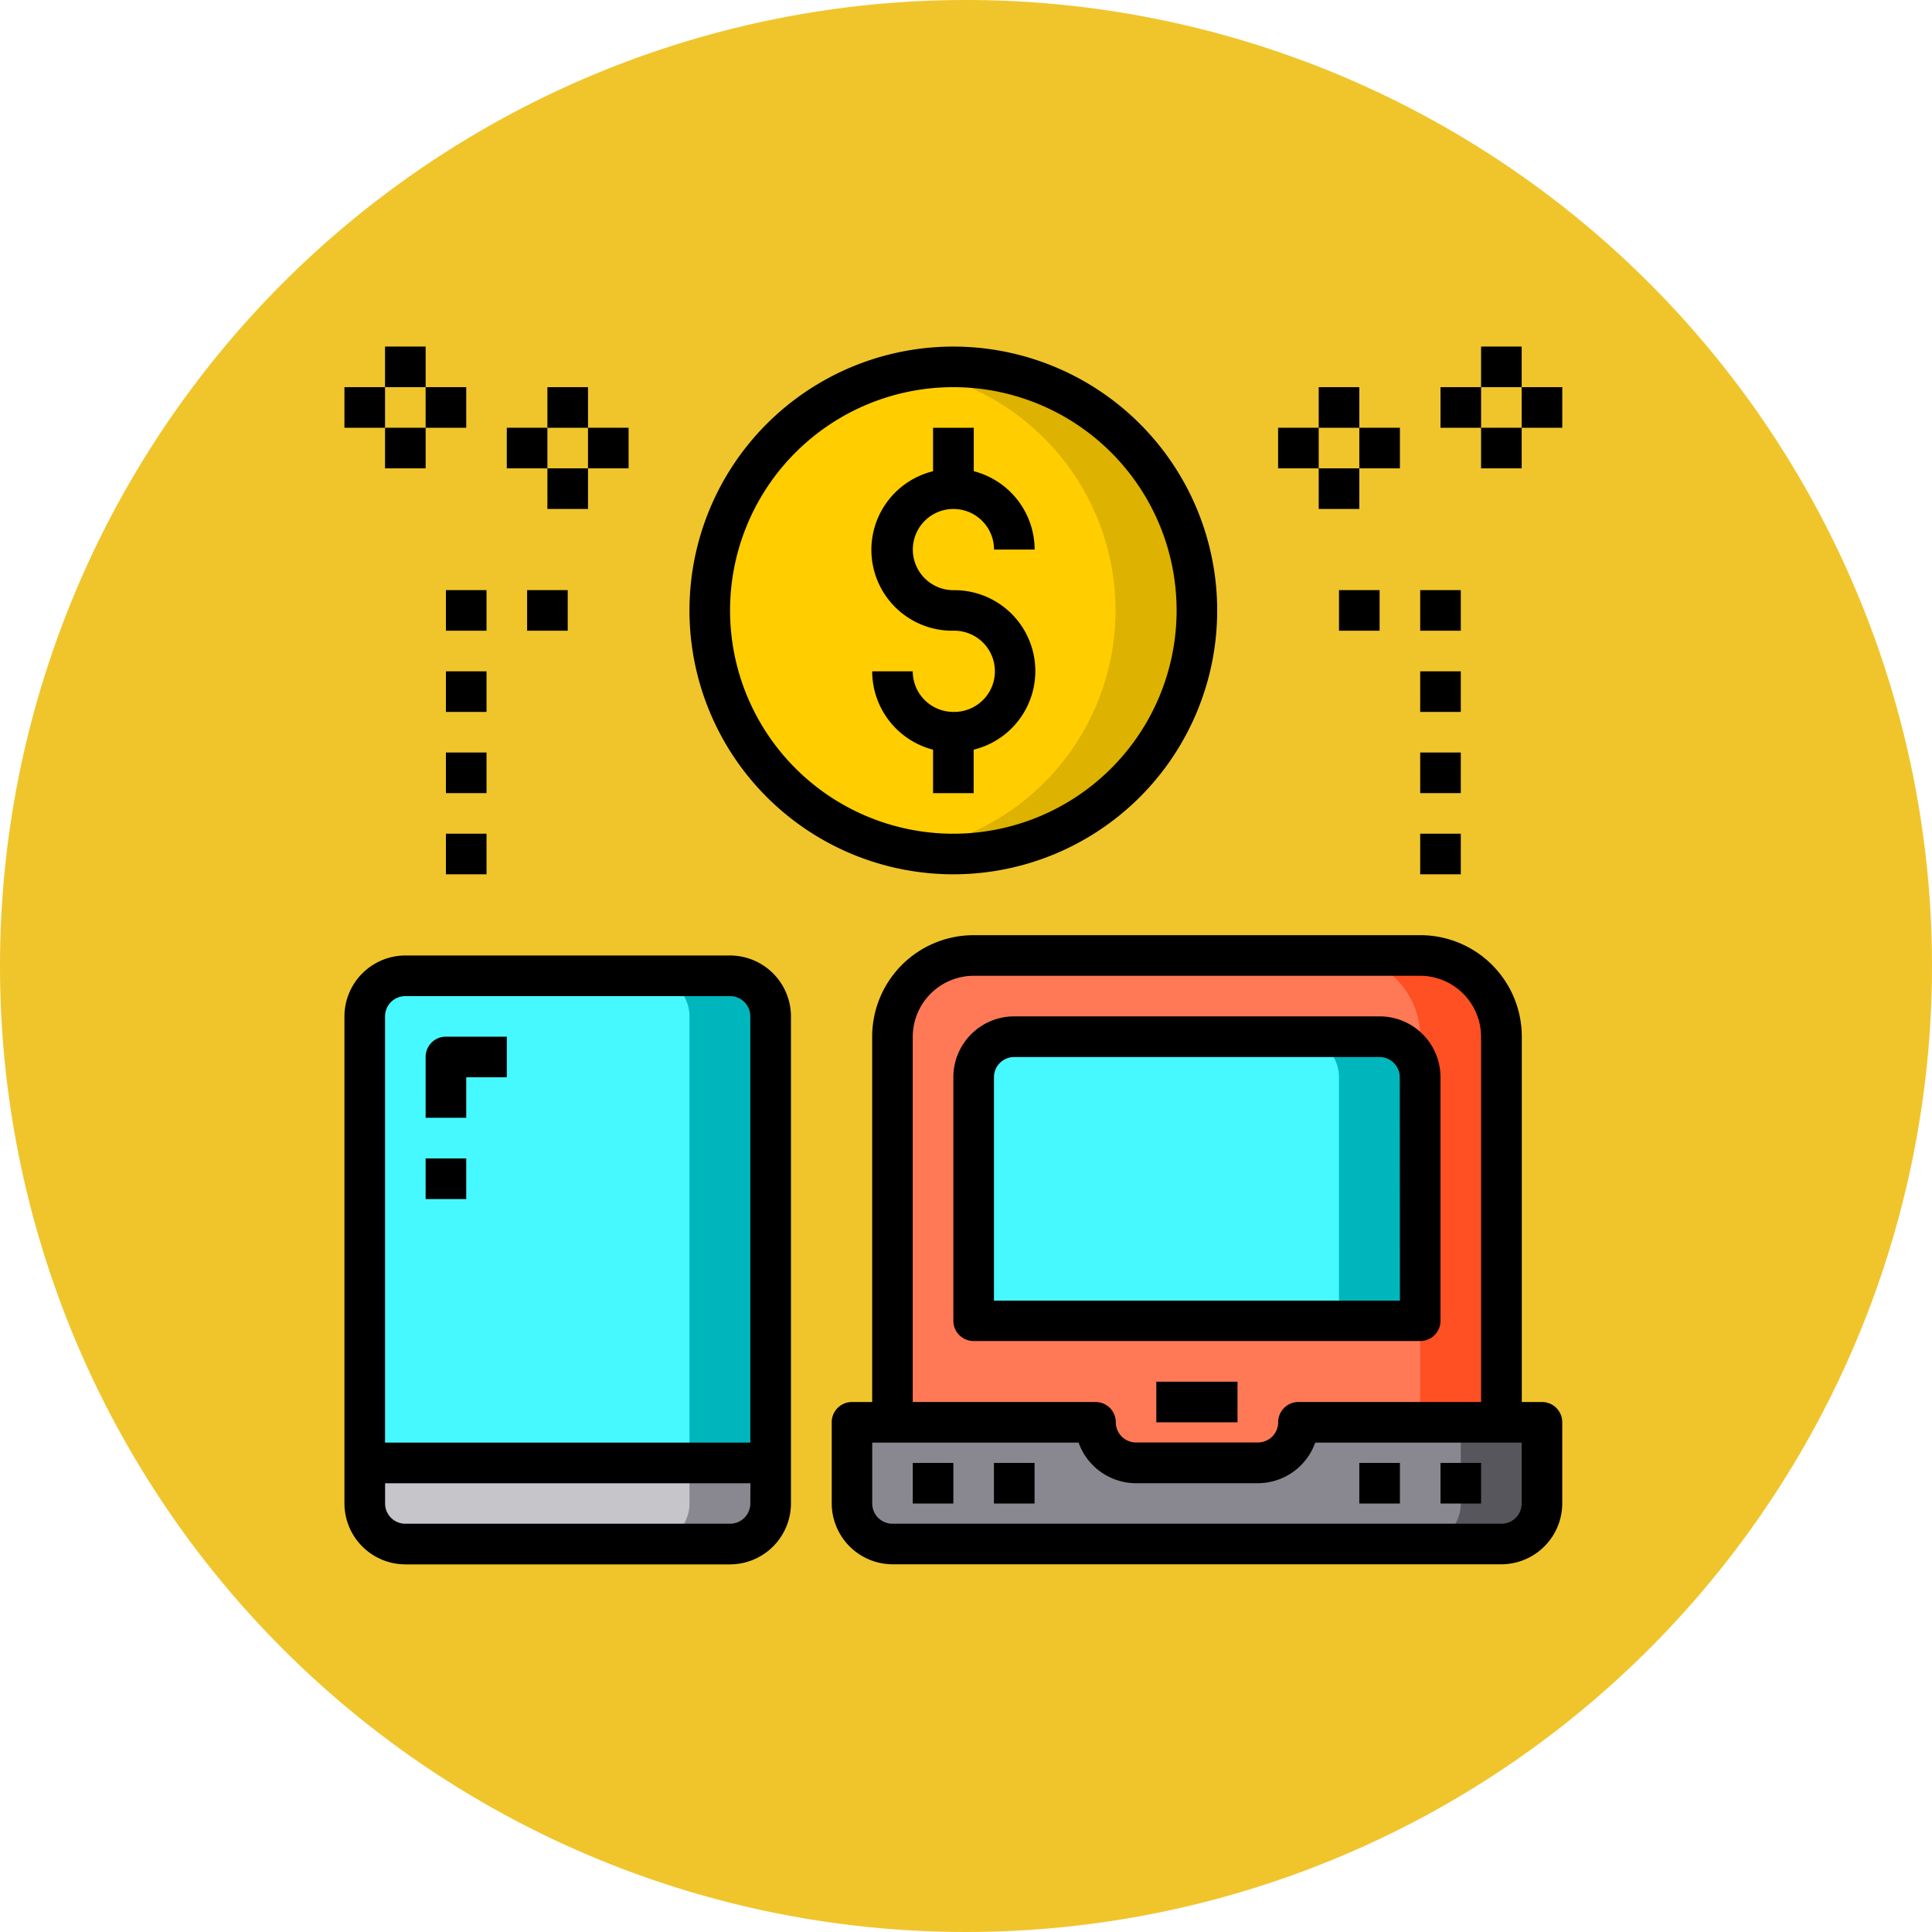 <svg xmlns="http://www.w3.org/2000/svg" width="76.414" height="76.414" viewBox="0 0 76.414 76.414">
  <g id="Grupo_1103923" data-name="Grupo 1103923" transform="translate(-919.793 -2043.293)">
    <g id="Grupo_1101761" data-name="Grupo 1101761" transform="translate(630.5 -884)">
      <g id="Grupo_1101752" data-name="Grupo 1101752">
        <path id="Trazado_878240" data-name="Trazado 878240" d="M38.207,0A38.207,38.207,0,1,1,0,38.207,38.207,38.207,0,0,1,38.207,0Z" transform="translate(289.293 2927.293)" fill="#f0c52c"/>
      </g>
    </g>
    <g id="internet-tablet-money-laptop-shopping_online" data-name="internet-tablet-money-laptop-shopping online" transform="translate(931.416 2055)">
      <circle id="Elipse_11788" data-name="Elipse 11788" cx="9.572" cy="9.572" r="9.572" transform="translate(16.587 2.912)" fill="#ffcd00"/>
      <path id="Trazado_887013" data-name="Trazado 887013" d="M41.239,12.633A9.624,9.624,0,0,1,30,22.13,9.633,9.633,0,0,0,30,3.136a9.624,9.624,0,0,1,11.239,9.5Z" transform="translate(-5.522 -0.197)" fill="#ddb200"/>
      <path id="Trazado_887014" data-name="Trazado 887014" d="M19.056,57v1.606a1.61,1.61,0,0,1-1.606,1.606H4.606A1.61,1.61,0,0,1,3,58.606V57Z" transform="translate(-0.197 -10.846)" fill="#c6c5ca"/>
      <path id="Trazado_887015" data-name="Trazado 887015" d="M19.056,34.606V52.267H3V34.606A1.61,1.61,0,0,1,4.606,33H17.45a1.61,1.61,0,0,1,1.606,1.606Z" transform="translate(-0.197 -6.113)" fill="#46f8ff"/>
      <path id="Trazado_887016" data-name="Trazado 887016" d="M21.817,57v1.606a1.61,1.61,0,0,1-1.606,1.606H17a1.61,1.61,0,0,0,1.606-1.606V57Z" transform="translate(-2.958 -10.846)" fill="#898890"/>
      <path id="Trazado_887017" data-name="Trazado 887017" d="M21.817,34.606V52.267H18.606V34.606A1.61,1.61,0,0,0,17,33h3.211a1.61,1.61,0,0,1,1.606,1.606Z" transform="translate(-2.958 -6.113)" fill="#00b6bd"/>
      <path id="Trazado_887018" data-name="Trazado 887018" d="M54.295,55v3.211a1.61,1.61,0,0,1-1.606,1.606H28.606A1.61,1.61,0,0,1,27,58.211V55h9.633a1.61,1.61,0,0,0,1.606,1.606h4.817A1.61,1.61,0,0,0,44.661,55Z" transform="translate(-4.93 -10.452)" fill="#898890"/>
      <path id="Trazado_887019" data-name="Trazado 887019" d="M53.084,35.211V50.464H45.056A1.61,1.61,0,0,1,43.45,52.07H38.633a1.61,1.61,0,0,1-1.606-1.606H29V35.211A3.211,3.211,0,0,1,32.211,32H49.873A3.211,3.211,0,0,1,53.084,35.211Z" transform="translate(-5.325 -5.916)" fill="#ff7956"/>
      <path id="Trazado_887020" data-name="Trazado 887020" d="M59.817,55v3.211a1.61,1.61,0,0,1-1.606,1.606H55a1.61,1.61,0,0,0,1.606-1.606V55Z" transform="translate(-10.452 -10.452)" fill="#57565c"/>
      <path id="Trazado_887021" data-name="Trazado 887021" d="M57.422,35.211V50.464H54.211V35.211A3.211,3.211,0,0,0,51,32h3.211A3.211,3.211,0,0,1,57.422,35.211Z" transform="translate(-9.663 -5.916)" fill="#ff5023"/>
      <path id="Trazado_887022" data-name="Trazado 887022" d="M50.661,37.606v9.633H33V37.606A1.61,1.61,0,0,1,34.606,36h14.45A1.61,1.61,0,0,1,50.661,37.606Z" transform="translate(-6.113 -6.705)" fill="#46f8ff"/>
      <path id="Trazado_887023" data-name="Trazado 887023" d="M53.817,37.606v9.633H50.606V37.606A1.61,1.61,0,0,0,49,36h3.211A1.61,1.61,0,0,1,53.817,37.606Z" transform="translate(-9.269 -6.705)" fill="#00b6bd"/>
      <path id="Trazado_887024" data-name="Trazado 887024" d="M54.1,49.464h-.8V35.014A4.014,4.014,0,0,0,49.281,31H31.62a4.014,4.014,0,0,0-4.014,4.014v14.45h-.8a.8.8,0,0,0-.8.8v3.211a2.416,2.416,0,0,0,2.408,2.408H52.492A2.416,2.416,0,0,0,54.9,53.478V50.267A.8.8,0,0,0,54.1,49.464ZM29.211,35.014a2.416,2.416,0,0,1,2.408-2.408H49.281a2.416,2.416,0,0,1,2.408,2.408v14.45H44.464a.8.8,0,0,0-.8.8.8.8,0,0,1-.8.8H38.042a.8.8,0,0,1-.8-.8.8.8,0,0,0-.8-.8H29.211ZM53.295,53.478a.8.8,0,0,1-.8.8H28.408a.8.8,0,0,1-.8-.8V51.07H35.77a2.42,2.42,0,0,0,2.272,1.606h4.817a2.42,2.42,0,0,0,2.272-1.606h8.164Z" transform="translate(-4.733 -5.719)"/>
      <path id="Trazado_887025" data-name="Trazado 887025" d="M42,53h3.211v1.606H42Z" transform="translate(-7.888 -10.058)"/>
      <path id="Trazado_887026" data-name="Trazado 887026" d="M30,57h1.606v1.606H30Z" transform="translate(-5.522 -10.846)"/>
      <path id="Trazado_887027" data-name="Trazado 887027" d="M34,57h1.606v1.606H34Z" transform="translate(-6.311 -10.846)"/>
      <path id="Trazado_887028" data-name="Trazado 887028" d="M52,57h1.606v1.606H52Z" transform="translate(-9.86 -10.846)"/>
      <path id="Trazado_887029" data-name="Trazado 887029" d="M56,57h1.606v1.606H56Z" transform="translate(-10.649 -10.846)"/>
      <path id="Trazado_887030" data-name="Trazado 887030" d="M51.267,47.042V37.408A2.408,2.408,0,0,0,48.859,35H34.408A2.408,2.408,0,0,0,32,37.408v9.633a.8.8,0,0,0,.8.8H50.464A.8.8,0,0,0,51.267,47.042Zm-1.606-.8H33.606V37.408a.8.8,0,0,1,.8-.8h14.45a.8.8,0,0,1,.8.8Z" transform="translate(-5.916 -6.508)"/>
      <path id="Trazado_887031" data-name="Trazado 887031" d="M17.253,32H4.408A2.416,2.416,0,0,0,2,34.408V53.675a2.416,2.416,0,0,0,2.408,2.408H17.253a2.416,2.416,0,0,0,2.408-2.408V34.408A2.416,2.416,0,0,0,17.253,32Zm.8,21.675a.8.8,0,0,1-.8.8H4.408a.8.8,0,0,1-.8-.8v-.8h14.45Zm0-2.408H3.606V34.408a.8.8,0,0,1,.8-.8H17.253a.8.8,0,0,1,.8.8Z" transform="translate(0 -5.916)"/>
      <path id="Trazado_887032" data-name="Trazado 887032" d="M7.606,37.606H9.211V36H6.8a.8.8,0,0,0-.8.8v2.408H7.606Z" transform="translate(-0.789 -6.705)"/>
      <path id="Trazado_887033" data-name="Trazado 887033" d="M6,42H7.606v1.606H6Z" transform="translate(-0.789 -7.888)"/>
      <path id="Trazado_887034" data-name="Trazado 887034" d="M51,14h1.606v1.606H51Z" transform="translate(-9.663 -2.367)"/>
      <path id="Trazado_887035" data-name="Trazado 887035" d="M55,14h1.606v1.606H55Z" transform="translate(-10.452 -2.367)"/>
      <path id="Trazado_887036" data-name="Trazado 887036" d="M55,18h1.606v1.606H55Z" transform="translate(-10.452 -3.155)"/>
      <path id="Trazado_887037" data-name="Trazado 887037" d="M55,22h1.606v1.606H55Z" transform="translate(-10.452 -3.944)"/>
      <path id="Trazado_887038" data-name="Trazado 887038" d="M55,26h1.606v1.606H55Z" transform="translate(-10.452 -4.733)"/>
      <path id="Trazado_887039" data-name="Trazado 887039" d="M11,14h1.606v1.606H11Z" transform="translate(-1.775 -2.367)"/>
      <path id="Trazado_887040" data-name="Trazado 887040" d="M7,14H8.606v1.606H7Z" transform="translate(-0.986 -2.367)"/>
      <path id="Trazado_887041" data-name="Trazado 887041" d="M7,18H8.606v1.606H7Z" transform="translate(-0.986 -3.155)"/>
      <path id="Trazado_887042" data-name="Trazado 887042" d="M7,22H8.606v1.606H7Z" transform="translate(-0.986 -3.944)"/>
      <path id="Trazado_887043" data-name="Trazado 887043" d="M7,26H8.606v1.606H7Z" transform="translate(-0.986 -4.733)"/>
      <path id="Trazado_887044" data-name="Trazado 887044" d="M4,2H5.606V3.606H4Z" transform="translate(-0.394)"/>
      <path id="Trazado_887045" data-name="Trazado 887045" d="M2,4H3.606V5.606H2Z" transform="translate(0 -0.394)"/>
      <path id="Trazado_887046" data-name="Trazado 887046" d="M4,6H5.606V7.606H4Z" transform="translate(-0.394 -0.789)"/>
      <path id="Trazado_887047" data-name="Trazado 887047" d="M6,4H7.606V5.606H6Z" transform="translate(-0.789 -0.394)"/>
      <path id="Trazado_887048" data-name="Trazado 887048" d="M12,4h1.606V5.606H12Z" transform="translate(-1.972 -0.394)"/>
      <path id="Trazado_887049" data-name="Trazado 887049" d="M10,6h1.606V7.606H10Z" transform="translate(-1.578 -0.789)"/>
      <path id="Trazado_887050" data-name="Trazado 887050" d="M12,8h1.606V9.606H12Z" transform="translate(-1.972 -1.183)"/>
      <path id="Trazado_887051" data-name="Trazado 887051" d="M14,6h1.606V7.606H14Z" transform="translate(-2.367 -0.789)"/>
      <path id="Trazado_887052" data-name="Trazado 887052" d="M58,2h1.606V3.606H58Z" transform="translate(-11.044)"/>
      <path id="Trazado_887053" data-name="Trazado 887053" d="M60,4h1.606V5.606H60Z" transform="translate(-11.438 -0.394)"/>
      <path id="Trazado_887054" data-name="Trazado 887054" d="M58,6h1.606V7.606H58Z" transform="translate(-11.044 -0.789)"/>
      <path id="Trazado_887055" data-name="Trazado 887055" d="M56,4h1.606V5.606H56Z" transform="translate(-10.649 -0.394)"/>
      <path id="Trazado_887056" data-name="Trazado 887056" d="M50,4h1.606V5.606H50Z" transform="translate(-9.466 -0.394)"/>
      <path id="Trazado_887057" data-name="Trazado 887057" d="M52,6h1.606V7.606H52Z" transform="translate(-9.86 -0.789)"/>
      <path id="Trazado_887058" data-name="Trazado 887058" d="M50,8h1.606V9.606H50Z" transform="translate(-9.466 -1.183)"/>
      <path id="Trazado_887059" data-name="Trazado 887059" d="M31.211,17.239a1.606,1.606,0,0,1-1.606-1.606H28a3.211,3.211,0,0,0,2.408,3.1v1.72h1.606v-1.72a3.2,3.2,0,0,0-.8-6.308,1.606,1.606,0,1,1,1.606-1.606h1.606a3.211,3.211,0,0,0-2.408-3.1V6H30.408V7.72a3.2,3.2,0,0,0,.8,6.308,1.606,1.606,0,1,1,0,3.211Z" transform="translate(-5.127 -0.789)"/>
      <path id="Trazado_887060" data-name="Trazado 887060" d="M29.436,22.873A10.436,10.436,0,1,0,19,12.436,10.436,10.436,0,0,0,29.436,22.873Zm0-19.267a8.831,8.831,0,1,1-8.831,8.831,8.831,8.831,0,0,1,8.831-8.831Z" transform="translate(-3.353 0)"/>
      <path id="Trazado_887061" data-name="Trazado 887061" d="M48,6h1.606V7.606H48Z" transform="translate(-9.072 -0.789)"/>
    </g>
  </g>
</svg>
